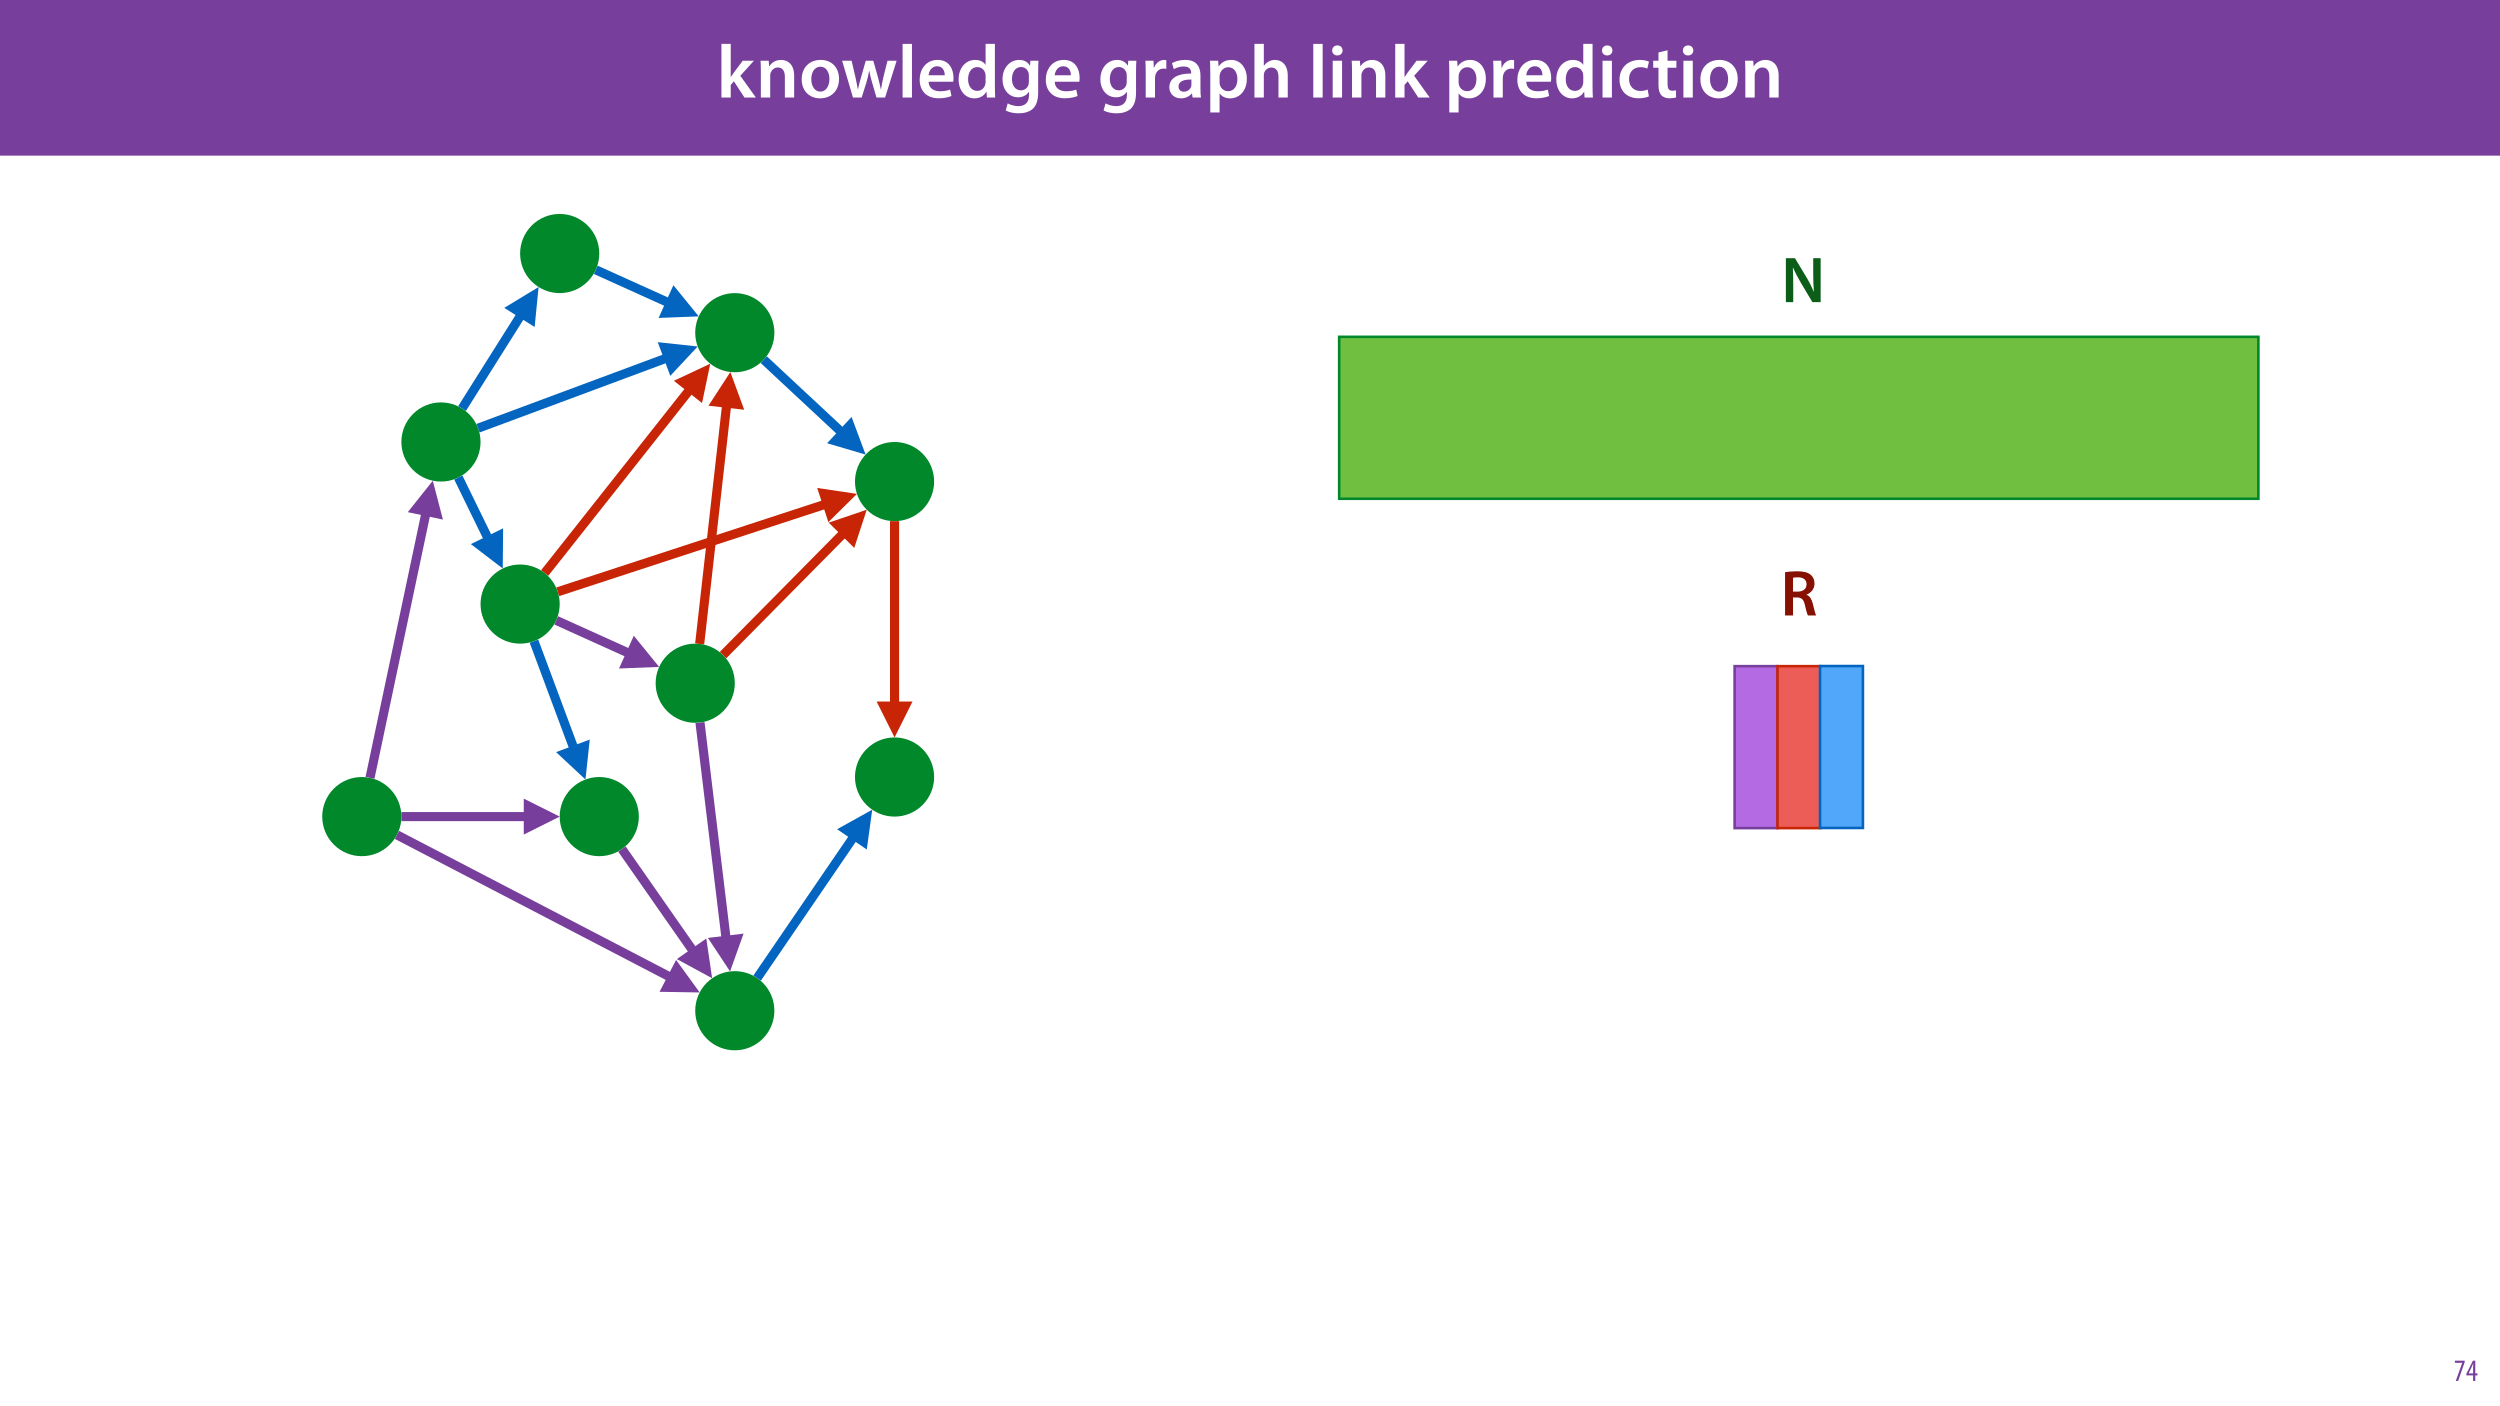 <?xml version="1.0" encoding="UTF-8"?>
<svg xmlns="http://www.w3.org/2000/svg" xmlns:xlink="http://www.w3.org/1999/xlink" width="1920pt" height="1080pt" viewBox="0 0 1920 1080" version="1.1">
<defs>
<g>
<symbol overflow="visible" id="glyph0-0">
<path style="stroke:none;" d="M 0 0 L 29 0 L 29 -40.594 L 0 -40.594 Z M 14.5 -22.906 L 4.641 -37.703 L 24.359 -37.703 Z M 16.234 -20.297 L 26.094 -35.094 L 26.094 -5.516 Z M 4.641 -2.906 L 14.5 -17.688 L 24.359 -2.906 Z M 2.906 -35.094 L 12.766 -20.297 L 2.906 -5.516 Z M 2.906 -35.094 "/>
</symbol>
<symbol overflow="visible" id="glyph0-1">
<path style="stroke:none;" d="M 10.969 -41.188 L 3.828 -41.188 L 3.828 0 L 10.969 0 L 10.969 -9.625 L 13.391 -12.469 L 21.516 0 L 30.281 0 L 18.328 -16.703 L 28.766 -28.25 L 20.188 -28.25 L 13.344 -19.141 C 12.594 -18.156 11.781 -16.938 11.078 -15.828 L 10.969 -15.828 Z M 10.969 -41.188 "/>
</symbol>
<symbol overflow="visible" id="glyph0-2">
<path style="stroke:none;" d="M 3.828 0 L 11.016 0 L 11.016 -16.594 C 11.016 -17.406 11.078 -18.266 11.312 -18.906 C 12.062 -21.047 14.031 -23.078 16.875 -23.078 C 20.766 -23.078 22.266 -20.016 22.266 -15.953 L 22.266 0 L 29.406 0 L 29.406 -16.766 C 29.406 -25.688 24.297 -28.891 19.375 -28.891 C 14.672 -28.891 11.594 -26.219 10.375 -24.016 L 10.203 -24.016 L 9.859 -28.25 L 3.594 -28.25 C 3.766 -25.812 3.828 -23.078 3.828 -19.844 Z M 3.828 0 "/>
</symbol>
<symbol overflow="visible" id="glyph0-3">
<path style="stroke:none;" d="M 16.641 -28.891 C 8.125 -28.891 2.031 -23.203 2.031 -13.922 C 2.031 -4.875 8.172 0.641 16.188 0.641 C 23.375 0.641 30.688 -4 30.688 -14.391 C 30.688 -22.969 25.062 -28.891 16.641 -28.891 Z M 16.469 -23.656 C 21.344 -23.656 23.312 -18.625 23.312 -14.203 C 23.312 -8.531 20.469 -4.531 16.406 -4.531 C 12.062 -4.531 9.391 -8.641 9.391 -14.094 C 9.391 -18.797 11.422 -23.656 16.469 -23.656 Z M 16.469 -23.656 "/>
</symbol>
<symbol overflow="visible" id="glyph0-4">
<path style="stroke:none;" d="M 0.812 -28.25 L 9.156 0 L 15.828 0 L 19.438 -11.484 C 20.234 -14.266 21 -17.047 21.578 -20.531 L 21.688 -20.531 C 22.328 -17.109 22.969 -14.438 23.844 -11.484 L 27.203 0 L 33.812 0 L 42.688 -28.25 L 35.672 -28.25 L 32.531 -15.719 C 31.781 -12.406 31.141 -9.344 30.688 -6.266 L 30.562 -6.266 C 29.922 -9.344 29.172 -12.406 28.297 -15.719 L 24.766 -28.25 L 18.969 -28.25 L 15.312 -15.375 C 14.5 -12.469 13.578 -9.344 12.984 -6.266 L 12.875 -6.266 C 12.359 -9.344 11.719 -12.406 11.078 -15.422 L 8.125 -28.25 Z M 0.812 -28.25 "/>
</symbol>
<symbol overflow="visible" id="glyph0-5">
<path style="stroke:none;" d="M 3.828 0 L 11.016 0 L 11.016 -41.188 L 3.828 -41.188 Z M 3.828 0 "/>
</symbol>
<symbol overflow="visible" id="glyph0-6">
<path style="stroke:none;" d="M 27.781 -12.125 C 27.891 -12.766 28.016 -13.797 28.016 -15.141 C 28.016 -21.344 25 -28.891 15.828 -28.891 C 6.781 -28.891 2.031 -21.516 2.031 -13.688 C 2.031 -5.047 7.422 0.578 16.594 0.578 C 20.641 0.578 24.016 -0.172 26.453 -1.156 L 25.406 -6.094 C 23.266 -5.281 20.875 -4.812 17.578 -4.812 C 13.047 -4.812 9.047 -7.016 8.875 -12.125 Z M 8.875 -17.109 C 9.156 -20.016 11.016 -24.016 15.422 -24.016 C 20.188 -24.016 21.344 -19.719 21.281 -17.109 Z M 8.875 -17.109 "/>
</symbol>
<symbol overflow="visible" id="glyph0-7">
<path style="stroke:none;" d="M 22.734 -41.188 L 22.734 -25.172 L 22.625 -25.172 C 21.344 -27.266 18.562 -28.891 14.672 -28.891 C 7.891 -28.891 1.969 -23.266 2.031 -13.797 C 2.031 -5.109 7.359 0.641 14.094 0.641 C 18.219 0.641 21.641 -1.328 23.312 -4.469 L 23.438 -4.469 L 23.719 0 L 30.109 0 C 29.984 -1.906 29.875 -5.047 29.875 -7.953 L 29.875 -41.188 Z M 22.734 -12.234 C 22.734 -11.484 22.672 -10.781 22.5 -10.156 C 21.812 -7.078 19.25 -5.109 16.359 -5.109 C 11.828 -5.109 9.281 -8.875 9.281 -14.031 C 9.281 -19.312 11.828 -23.375 16.406 -23.375 C 19.656 -23.375 21.922 -21.109 22.562 -18.328 C 22.672 -17.75 22.734 -17.047 22.734 -16.469 Z M 22.734 -12.234 "/>
</symbol>
<symbol overflow="visible" id="glyph0-8">
<path style="stroke:none;" d="M 23.438 -28.25 L 23.141 -24.469 L 23.031 -24.469 C 21.688 -26.797 19.141 -28.891 14.844 -28.891 C 8.062 -28.891 2.031 -23.266 2.031 -13.984 C 2.031 -5.969 7.016 -0.172 14.031 -0.172 C 17.75 -0.172 20.641 -1.859 22.266 -4.344 L 22.391 -4.344 L 22.391 -1.906 C 22.391 4.172 18.906 6.609 14.266 6.609 C 10.844 6.609 7.828 5.516 6.031 4.469 L 4.469 9.859 C 6.906 11.375 10.734 12.125 14.328 12.125 C 18.219 12.125 22.266 11.312 25.234 8.703 C 28.188 6.031 29.406 1.797 29.406 -4.125 L 29.406 -20.125 C 29.406 -24.016 29.516 -26.328 29.641 -28.25 Z M 22.266 -12.359 C 22.266 -11.547 22.156 -10.562 21.984 -9.797 C 21.172 -7.25 18.844 -5.516 16.188 -5.516 C 11.719 -5.516 9.281 -9.391 9.281 -14.203 C 9.281 -19.953 12.234 -23.438 16.234 -23.438 C 19.25 -23.438 21.281 -21.453 22.047 -18.844 C 22.219 -18.266 22.266 -17.578 22.266 -16.938 Z M 22.266 -12.359 "/>
</symbol>
<symbol overflow="visible" id="glyph0-9">
<path style="stroke:none;" d=""/>
</symbol>
<symbol overflow="visible" id="glyph0-10">
<path style="stroke:none;" d="M 3.828 0 L 10.969 0 L 10.969 -14.609 C 10.969 -15.422 11.078 -16.188 11.188 -16.812 C 11.828 -20.016 14.156 -22.219 17.578 -22.219 C 18.438 -22.219 19.078 -22.094 19.656 -21.984 L 19.656 -28.703 C 19.078 -28.828 18.672 -28.891 17.984 -28.891 C 14.969 -28.891 11.656 -26.859 10.266 -22.859 L 10.031 -22.859 L 9.797 -28.25 L 3.594 -28.25 C 3.766 -25.688 3.828 -22.969 3.828 -19.141 Z M 3.828 0 "/>
</symbol>
<symbol overflow="visible" id="glyph0-11">
<path style="stroke:none;" d="M 26.156 0 C 25.875 -1.734 25.75 -4.234 25.75 -6.781 L 25.75 -17 C 25.75 -23.141 23.141 -28.891 14.094 -28.891 C 9.625 -28.891 5.969 -27.672 3.891 -26.391 L 5.281 -21.75 C 7.188 -22.969 10.094 -23.844 12.875 -23.844 C 17.859 -23.844 18.625 -20.766 18.625 -18.906 L 18.625 -18.438 C 8.172 -18.5 1.859 -14.906 1.859 -7.766 C 1.859 -3.484 5.047 0.641 10.734 0.641 C 14.391 0.641 17.344 -0.922 19.078 -3.125 L 19.25 -3.125 L 19.719 0 Z M 18.797 -9.922 C 18.797 -9.453 18.734 -8.875 18.562 -8.359 C 17.922 -6.328 15.828 -4.469 12.984 -4.469 C 10.734 -4.469 8.938 -5.734 8.938 -8.531 C 8.938 -12.812 13.75 -13.922 18.797 -13.797 Z M 18.797 -9.922 "/>
</symbol>
<symbol overflow="visible" id="glyph0-12">
<path style="stroke:none;" d="M 3.828 11.484 L 10.969 11.484 L 10.969 -3.125 L 11.078 -3.125 C 12.531 -0.875 15.484 0.641 19.031 0.641 C 25.469 0.641 31.906 -4.297 31.906 -14.5 C 31.906 -23.312 26.5 -28.891 20.016 -28.891 C 15.719 -28.891 12.406 -27.094 10.328 -23.891 L 10.203 -23.891 L 9.859 -28.25 L 3.594 -28.25 C 3.719 -25.578 3.828 -22.562 3.828 -18.844 Z M 10.969 -16.188 C 10.969 -16.766 11.078 -17.406 11.25 -17.984 C 11.953 -21.109 14.672 -23.266 17.625 -23.266 C 22.219 -23.266 24.656 -19.203 24.656 -14.203 C 24.656 -8.641 21.984 -4.875 17.453 -4.875 C 14.438 -4.875 11.891 -6.953 11.188 -9.859 C 11.016 -10.5 10.969 -11.141 10.969 -11.828 Z M 10.969 -16.188 "/>
</symbol>
<symbol overflow="visible" id="glyph0-13">
<path style="stroke:none;" d="M 3.828 0 L 11.016 0 L 11.016 -16.875 C 11.016 -17.688 11.078 -18.438 11.312 -19.031 C 12.062 -21.172 14.031 -23.031 16.812 -23.031 C 20.766 -23.031 22.266 -19.953 22.266 -15.828 L 22.266 0 L 29.406 0 L 29.406 -16.641 C 29.406 -25.688 24.359 -28.891 19.547 -28.891 C 17.75 -28.891 16.062 -28.422 14.672 -27.609 C 13.172 -26.797 12 -25.688 11.141 -24.359 L 11.016 -24.359 L 11.016 -41.188 L 3.828 -41.188 Z M 3.828 0 "/>
</symbol>
<symbol overflow="visible" id="glyph0-14">
<path style="stroke:none;" d="M 11.016 0 L 11.016 -28.25 L 3.828 -28.25 L 3.828 0 Z M 7.422 -40.016 C 5.047 -40.016 3.422 -38.344 3.422 -36.141 C 3.422 -33.984 4.984 -32.312 7.359 -32.312 C 9.859 -32.312 11.422 -33.984 11.422 -36.141 C 11.375 -38.344 9.859 -40.016 7.422 -40.016 Z M 7.422 -40.016 "/>
</symbol>
<symbol overflow="visible" id="glyph0-15">
<path style="stroke:none;" d="M 23.609 -6.141 C 22.219 -5.562 20.469 -5.047 17.984 -5.047 C 13.109 -5.047 9.344 -8.359 9.344 -14.156 C 9.281 -19.312 12.531 -23.312 17.984 -23.312 C 20.531 -23.312 22.219 -22.734 23.375 -22.219 L 24.656 -27.547 C 23.031 -28.297 20.359 -28.891 17.75 -28.891 C 7.828 -28.891 2.031 -22.266 2.031 -13.797 C 2.031 -5.047 7.766 0.578 16.594 0.578 C 20.125 0.578 23.078 -0.172 24.594 -0.875 Z M 23.609 -6.141 "/>
</symbol>
<symbol overflow="visible" id="glyph0-16">
<path style="stroke:none;" d="M 5.047 -34.625 L 5.047 -28.25 L 0.984 -28.25 L 0.984 -22.906 L 5.047 -22.906 L 5.047 -9.625 C 5.047 -5.922 5.734 -3.359 7.25 -1.734 C 8.578 -0.297 10.781 0.578 13.391 0.578 C 15.656 0.578 17.516 0.297 18.562 -0.109 L 18.438 -5.562 C 17.812 -5.391 16.875 -5.219 15.656 -5.219 C 12.938 -5.219 12 -7.016 12 -10.438 L 12 -22.906 L 18.797 -22.906 L 18.797 -28.25 L 12 -28.25 L 12 -36.312 Z M 5.047 -34.625 "/>
</symbol>
<symbol overflow="visible" id="glyph1-0">
<path style="stroke:none;" d="M 0 0 L 12 0 L 12 -16.797 L 0 -16.797 Z M 6 -9.484 L 1.922 -15.594 L 10.078 -15.594 Z M 6.719 -8.406 L 10.797 -14.516 L 10.797 -2.281 Z M 1.922 -1.203 L 6 -7.312 L 10.078 -1.203 Z M 1.203 -14.516 L 5.281 -8.406 L 1.203 -2.281 Z M 1.203 -14.516 "/>
</symbol>
<symbol overflow="visible" id="glyph1-1">
<path style="stroke:none;" d="M 0.891 -15.594 L 0.891 -13.969 L 6.5 -13.969 L 6.5 -13.922 L 1.562 0 L 3.359 0 L 8.406 -14.5 L 8.406 -15.594 Z M 0.891 -15.594 "/>
</symbol>
<symbol overflow="visible" id="glyph1-2">
<path style="stroke:none;" d="M 7.297 0 L 7.297 -4.297 L 9 -4.297 L 9 -5.812 L 7.297 -5.812 L 7.297 -15.594 L 5.5 -15.594 L 0.438 -5.547 L 0.438 -4.297 L 5.609 -4.297 L 5.609 0 Z M 2.188 -5.812 L 2.188 -5.859 L 4.344 -10.344 C 4.797 -11.297 5.141 -12.047 5.656 -13.297 L 5.766 -13.297 C 5.688 -12.266 5.609 -11.297 5.609 -10.219 L 5.609 -5.812 Z M 2.188 -5.812 "/>
</symbol>
<symbol overflow="visible" id="glyph2-0">
<path style="stroke:none;" d="M 0 0 L 25 0 L 25 -35 L 0 -35 Z M 12.5 -19.75 L 4 -32.5 L 21 -32.5 Z M 14 -17.5 L 22.5 -30.25 L 22.5 -4.75 Z M 4 -2.5 L 12.5 -15.25 L 21 -2.5 Z M 2.5 -30.25 L 11 -17.5 L 2.5 -4.75 Z M 2.5 -30.25 "/>
</symbol>
<symbol overflow="visible" id="glyph2-1">
<path style="stroke:none;" d="M 9.203 0 L 9.203 -12.047 C 9.203 -17.594 9.156 -22.047 8.906 -26.406 L 9.047 -26.453 C 10.703 -22.656 12.953 -18.5 15.094 -14.797 L 23.906 0 L 30.25 0 L 30.25 -33.703 L 24.547 -33.703 L 24.547 -21.953 C 24.547 -16.797 24.703 -12.453 25.094 -7.953 L 25 -7.953 C 23.453 -11.594 21.5 -15.5 19.25 -19.25 L 10.547 -33.703 L 3.547 -33.703 L 3.547 0 Z M 9.203 0 "/>
</symbol>
<symbol overflow="visible" id="glyph2-2">
<path style="stroke:none;" d="M 3.547 0 L 9.656 0 L 9.656 -13.844 L 12.75 -13.844 C 16.25 -13.75 17.844 -12.344 18.797 -7.953 C 19.75 -3.75 20.547 -1 21.047 0 L 27.406 0 C 26.703 -1.297 25.797 -5.203 24.75 -9.406 C 23.906 -12.656 22.453 -15 20.047 -15.906 L 20.047 -16.047 C 23.203 -17.203 26.156 -20.156 26.156 -24.5 C 26.156 -27.344 25.094 -29.703 23.25 -31.25 C 21 -33.156 17.703 -33.953 12.844 -33.953 C 9.297 -33.953 5.844 -33.656 3.547 -33.25 Z M 9.656 -29 C 10.25 -29.156 11.5 -29.297 13.453 -29.297 C 17.453 -29.297 20.047 -27.594 20.047 -23.906 C 20.047 -20.547 17.453 -18.344 13.297 -18.344 L 9.656 -18.344 Z M 9.656 -29 "/>
</symbol>
</g>
</defs>
<g id="surface1">
<rect x="0" y="0" width="1920" height="1080" style="fill:rgb(100%,100%,100%);fill-opacity:1;stroke:none;"/>
<path style=" stroke:none;fill-rule:nonzero;fill:rgb(46.666%,24.706%,60.785%);fill-opacity:1;" d="M -1.641 119.531 L 1921.641 119.531 L 1921.641 0 L -1.641 0 Z M -1.641 119.531 "/>
<g style="fill:rgb(100%,100%,100%);fill-opacity:1;">
  <use xlink:href="#glyph0-1" x="550.23" y="74.9"/>
</g>
<g style="fill:rgb(100%,100%,100%);fill-opacity:1;">
  <use xlink:href="#glyph0-2" x="580.506" y="74.9"/>
  <use xlink:href="#glyph0-3" x="613.682" y="74.9"/>
</g>
<g style="fill:rgb(100%,100%,100%);fill-opacity:1;">
  <use xlink:href="#glyph0-4" x="645.93" y="74.9"/>
  <use xlink:href="#glyph0-5" x="689.372" y="74.9"/>
  <use xlink:href="#glyph0-6" x="704.278" y="74.9"/>
  <use xlink:href="#glyph0-7" x="734.206" y="74.9"/>
  <use xlink:href="#glyph0-8" x="767.904" y="74.9"/>
  <use xlink:href="#glyph0-6" x="801.138" y="74.9"/>
  <use xlink:href="#glyph0-9" x="831.066" y="74.9"/>
  <use xlink:href="#glyph0-8" x="843.072" y="74.9"/>
</g>
<g style="fill:rgb(100%,100%,100%);fill-opacity:1;">
  <use xlink:href="#glyph0-10" x="876.074" y="74.9"/>
</g>
<g style="fill:rgb(100%,100%,100%);fill-opacity:1;">
  <use xlink:href="#glyph0-11" x="896.2" y="74.9"/>
  <use xlink:href="#glyph0-12" x="925.664" y="74.9"/>
  <use xlink:href="#glyph0-13" x="959.594" y="74.9"/>
  <use xlink:href="#glyph0-9" x="992.77" y="74.9"/>
  <use xlink:href="#glyph0-5" x="1004.776" y="74.9"/>
  <use xlink:href="#glyph0-14" x="1019.682" y="74.9"/>
  <use xlink:href="#glyph0-2" x="1034.53" y="74.9"/>
  <use xlink:href="#glyph0-1" x="1067.706" y="74.9"/>
  <use xlink:href="#glyph0-9" x="1097.228" y="74.9"/>
  <use xlink:href="#glyph0-12" x="1109.234" y="74.9"/>
  <use xlink:href="#glyph0-10" x="1143.164" y="74.9"/>
</g>
<g style="fill:rgb(100%,100%,100%);fill-opacity:1;">
  <use xlink:href="#glyph0-6" x="1163.29" y="74.9"/>
  <use xlink:href="#glyph0-7" x="1193.218" y="74.9"/>
  <use xlink:href="#glyph0-14" x="1226.916" y="74.9"/>
  <use xlink:href="#glyph0-15" x="1241.764" y="74.9"/>
</g>
<g style="fill:rgb(100%,100%,100%);fill-opacity:1;">
  <use xlink:href="#glyph0-16" x="1268.676" y="74.9"/>
  <use xlink:href="#glyph0-14" x="1289.034" y="74.9"/>
  <use xlink:href="#glyph0-3" x="1303.882" y="74.9"/>
  <use xlink:href="#glyph0-2" x="1336.594" y="74.9"/>
</g>
<g style="fill:rgb(46.666%,24.706%,60.785%);fill-opacity:1;">
  <use xlink:href="#glyph1-1" x="1884.479" y="1060.577"/>
  <use xlink:href="#glyph1-2" x="1893.719" y="1060.577"/>
</g>
<path style=" stroke:none;fill-rule:nonzero;fill:rgb(0%,53.334%,16.862%);fill-opacity:1;" d="M 451.34 173.219 C 463.211 185.086 463.211 204.332 451.34 216.203 C 439.469 228.074 420.227 228.074 408.355 216.203 C 396.484 204.332 396.484 185.086 408.355 173.219 C 420.227 161.348 439.469 161.348 451.34 173.219 Z M 451.34 173.219 "/>
<path style=" stroke:none;fill-rule:nonzero;fill:rgb(0%,53.334%,16.862%);fill-opacity:1;" d="M 299.363 605.656 C 311.234 617.527 311.234 636.773 299.363 648.645 C 287.492 660.512 268.246 660.512 256.375 648.645 C 244.508 636.773 244.508 617.527 256.375 605.656 C 268.246 593.785 287.492 593.785 299.363 605.656 Z M 299.363 605.656 "/>
<path style=" stroke:none;fill-rule:nonzero;fill:rgb(0%,53.334%,16.862%);fill-opacity:1;" d="M 360.152 317.953 C 372.023 329.824 372.023 349.07 360.152 360.938 C 348.285 372.809 329.039 372.809 317.168 360.938 C 305.297 349.07 305.297 329.824 317.168 317.953 C 329.039 306.082 348.285 306.082 360.152 317.953 Z M 360.152 317.953 "/>
<path style=" stroke:none;fill-rule:nonzero;fill:rgb(0%,53.334%,16.862%);fill-opacity:1;" d="M 585.824 234.008 C 597.691 245.879 597.691 265.125 585.824 276.992 C 573.953 288.863 554.707 288.863 542.836 276.992 C 530.965 265.125 530.965 245.879 542.836 234.008 C 554.707 222.137 573.953 222.137 585.824 234.008 Z M 585.824 234.008 "/>
<path style=" stroke:none;fill-rule:nonzero;fill:rgb(0%,53.334%,16.862%);fill-opacity:1;" d="M 708.516 348.348 C 720.387 360.219 720.387 379.465 708.516 391.336 C 696.645 403.203 677.402 403.203 665.531 391.336 C 653.66 379.465 653.66 360.219 665.531 348.348 C 677.402 336.477 696.645 336.477 708.516 348.348 Z M 708.516 348.348 "/>
<path style=" stroke:none;fill-rule:nonzero;fill:rgb(0%,53.334%,16.862%);fill-opacity:1;" d="M 708.516 575.262 C 720.387 587.133 720.387 606.379 708.516 618.246 C 696.645 630.117 677.402 630.117 665.531 618.246 C 653.66 606.379 653.66 587.133 665.531 575.262 C 677.402 563.391 696.645 563.391 708.516 575.262 Z M 708.516 575.262 "/>
<path style=" stroke:none;fill-rule:nonzero;fill:rgb(0%,53.334%,16.862%);fill-opacity:1;" d="M 555.426 503.227 C 567.297 515.098 567.297 534.344 555.426 546.215 C 543.555 558.082 524.312 558.082 512.441 546.215 C 500.57 534.344 500.57 515.098 512.441 503.227 C 524.312 491.355 543.555 491.355 555.426 503.227 Z M 555.426 503.227 "/>
<path style=" stroke:none;fill-rule:nonzero;fill:rgb(0%,53.334%,16.862%);fill-opacity:1;" d="M 585.824 754.746 C 597.691 766.617 597.691 785.863 585.824 797.734 C 573.953 809.605 554.707 809.605 542.836 797.734 C 530.965 785.863 530.965 766.617 542.836 754.746 C 554.707 742.879 573.953 742.879 585.824 754.746 Z M 585.824 754.746 "/>
<path style=" stroke:none;fill-rule:nonzero;fill:rgb(0%,53.334%,16.862%);fill-opacity:1;" d="M 481.734 605.656 C 493.605 617.527 493.605 636.773 481.734 648.645 C 469.867 660.512 450.621 660.512 438.75 648.645 C 426.879 636.773 426.879 617.527 438.75 605.656 C 450.621 593.785 469.867 593.785 481.734 605.656 Z M 481.734 605.656 "/>
<path style="fill:none;stroke-width:7;stroke-linecap:butt;stroke-linejoin:miter;stroke:rgb(78.432%,14.51%,2.353%);stroke-opacity:1;stroke-miterlimit:4;" d="M -0.001 111.643 L 90.952 19.631 L 93.413 17.139 " transform="matrix(1,0,0,1,555.302,391.459)"/>
<path style=" stroke:none;fill-rule:nonzero;fill:rgb(78.432%,14.51%,2.353%);fill-opacity:1;" d="M 656.066 420.789 L 665.656 391.461 L 636.438 401.387 Z M 656.066 420.789 "/>
<path style="fill:none;stroke-width:7;stroke-linecap:butt;stroke-linejoin:miter;stroke:rgb(1.176%,39.607%,75.294%);stroke-opacity:1;stroke-miterlimit:4;" d="M 23.533 48.187 L 21.997 45.042 L 0.001 -0 " transform="matrix(1,0,0,1,352.003,366.766)"/>
<path style=" stroke:none;fill-rule:nonzero;fill:rgb(1.176%,39.607%,75.294%);fill-opacity:1;" d="M 361.598 417.863 L 386.109 436.609 L 386.398 405.754 Z M 361.598 417.863 "/>
<path style="fill:none;stroke-width:7;stroke-linecap:butt;stroke-linejoin:miter;stroke:rgb(78.432%,14.51%,2.353%);stroke-opacity:1;stroke-miterlimit:4;" d="M 0.001 160.744 L 110.032 21.646 L 112.208 18.9 " transform="matrix(1,0,0,1,418.311,279.342)"/>
<path style=" stroke:none;fill-rule:nonzero;fill:rgb(78.432%,14.51%,2.353%);fill-opacity:1;" d="M 539.168 309.551 L 545.469 279.344 L 517.523 292.426 Z M 539.168 309.551 "/>
<path style="fill:none;stroke-width:7;stroke-linecap:butt;stroke-linejoin:miter;stroke:rgb(1.176%,39.607%,75.294%);stroke-opacity:1;stroke-miterlimit:4;" d="M 0 62.747 L 142.805 9.626 L 146.09 8.403 " transform="matrix(1,0,0,1,367.156,266.101)"/>
<path style=" stroke:none;fill-rule:nonzero;fill:rgb(1.176%,39.607%,75.294%);fill-opacity:1;" d="M 514.777 288.656 L 535.836 266.102 L 505.156 262.789 Z M 514.777 288.656 "/>
<path style="fill:none;stroke-width:7;stroke-linecap:butt;stroke-linejoin:miter;stroke:rgb(46.666%,24.706%,60.785%);stroke-opacity:1;stroke-miterlimit:4;" d="M -0.002 228.218 L 42.514 27.007 L 43.24 23.581 " transform="matrix(1,0,0,1,284.154,369.188)"/>
<path style=" stroke:none;fill-rule:nonzero;fill:rgb(46.666%,24.706%,60.785%);fill-opacity:1;" d="M 340.172 399.043 L 332.375 369.188 L 313.168 393.34 Z M 340.172 399.043 "/>
<path style="fill:none;stroke-width:7;stroke-linecap:butt;stroke-linejoin:miter;stroke:rgb(46.666%,24.706%,60.785%);stroke-opacity:1;stroke-miterlimit:4;" d="M -0 0.001 L 53.918 24.372 L 57.113 25.817 " transform="matrix(1,0,0,1,427.157,476.452)"/>
<path style=" stroke:none;fill-rule:nonzero;fill:rgb(46.666%,24.706%,60.785%);fill-opacity:1;" d="M 475.395 513.402 L 506.23 512.195 L 486.762 488.254 Z M 475.395 513.402 "/>
<path style="fill:none;stroke-width:7;stroke-linecap:butt;stroke-linejoin:miter;stroke:rgb(1.176%,39.607%,75.294%);stroke-opacity:1;stroke-miterlimit:4;" d="M 31.155 83.654 L 29.937 80.373 L -0.001 -0.002 " transform="matrix(1,0,0,1,410.063,492.42)"/>
<path style=" stroke:none;fill-rule:nonzero;fill:rgb(1.176%,39.607%,75.294%);fill-opacity:1;" d="M 427.066 577.609 L 449.633 598.66 L 452.93 567.977 Z M 427.066 577.609 "/>
<path style="fill:none;stroke-width:7;stroke-linecap:butt;stroke-linejoin:miter;stroke:rgb(46.666%,24.706%,60.785%);stroke-opacity:1;stroke-miterlimit:4;" d="M 211.141 109.892 L 208.036 108.274 L 0.001 0.001 " transform="matrix(1,0,0,1,304.839,641.187)"/>
<path style=" stroke:none;fill-rule:nonzero;fill:rgb(46.666%,24.706%,60.785%);fill-opacity:1;" d="M 506.508 761.703 L 537.359 762.203 L 519.246 737.223 Z M 506.508 761.703 "/>
<path style="fill:none;stroke-width:7;stroke-linecap:butt;stroke-linejoin:miter;stroke:rgb(1.176%,39.607%,75.294%);stroke-opacity:1;stroke-miterlimit:4;" d="M 45.93 20.392 L 44.063 23.353 L 0 93.29 " transform="matrix(1,0,0,1,354.867,220.433)"/>
<path style=" stroke:none;fill-rule:nonzero;fill:rgb(1.176%,39.607%,75.294%);fill-opacity:1;" d="M 410.605 251.141 L 413.641 220.434 L 387.254 236.43 Z M 410.605 251.141 "/>
<path style="fill:none;stroke-width:7;stroke-linecap:butt;stroke-linejoin:miter;stroke:rgb(78.432%,14.51%,2.353%);stroke-opacity:1;stroke-miterlimit:4;" d="M -0 0.001 C -0 46.173 -0 92.349 -0 138.521 L -0 142.021 " transform="matrix(1,0,0,1,687.024,400.237)"/>
<path style=" stroke:none;fill-rule:nonzero;fill:rgb(78.432%,14.51%,2.353%);fill-opacity:1;" d="M 673.223 538.758 L 687.023 566.359 L 700.824 538.758 Z M 673.223 538.758 "/>
<path style="fill:none;stroke-width:7;stroke-linecap:butt;stroke-linejoin:miter;stroke:rgb(1.176%,39.607%,75.294%);stroke-opacity:1;stroke-miterlimit:4;" d="M 57.112 25.817 L 53.924 24.376 L -0.002 0.001 " transform="matrix(1,0,0,1,457.552,207.233)"/>
<path style=" stroke:none;fill-rule:nonzero;fill:rgb(1.176%,39.607%,75.294%);fill-opacity:1;" d="M 505.789 244.184 L 536.625 242.977 L 517.16 219.035 Z M 505.789 244.184 "/>
<path style="fill:none;stroke-width:7;stroke-linecap:butt;stroke-linejoin:miter;stroke:rgb(46.666%,24.706%,60.785%);stroke-opacity:1;stroke-miterlimit:4;" d="M 0.001 0.001 L 19.79 163.763 L 20.212 167.239 " transform="matrix(1,0,0,1,537.581,554.897)"/>
<path style=" stroke:none;fill-rule:nonzero;fill:rgb(46.666%,24.706%,60.785%);fill-opacity:1;" d="M 543.672 720.32 L 560.684 746.062 L 571.07 717.008 Z M 543.672 720.32 "/>
<path style="fill:none;stroke-width:7;stroke-linecap:butt;stroke-linejoin:miter;stroke:rgb(1.176%,39.607%,75.294%);stroke-opacity:1;stroke-miterlimit:4;" d="M -0.001 129.293 L 72.803 22.789 L 74.78 19.894 " transform="matrix(1,0,0,1,581.486,621.852)"/>
<path style=" stroke:none;fill-rule:nonzero;fill:rgb(1.176%,39.607%,75.294%);fill-opacity:1;" d="M 665.684 652.426 L 669.867 621.852 L 642.898 636.848 Z M 665.684 652.426 "/>
<path style=" stroke:none;fill-rule:nonzero;fill:rgb(0%,53.334%,16.862%);fill-opacity:1;" d="M 420.945 442.438 C 432.816 454.305 432.816 473.551 420.945 485.422 C 409.074 497.293 389.828 497.293 377.961 485.422 C 366.09 473.551 366.09 454.305 377.961 442.438 C 389.828 430.566 409.074 430.566 420.945 442.438 Z M 420.945 442.438 "/>
<path style="fill:none;stroke-width:7;stroke-linecap:butt;stroke-linejoin:miter;stroke:rgb(46.666%,24.706%,60.785%);stroke-opacity:1;stroke-miterlimit:4;" d="M 0 -0.001 C 31.329 -0.001 62.657 -0.001 93.981 -0.001 L 97.481 -0.001 " transform="matrix(1,0,0,1,308.265,627.15)"/>
<path style=" stroke:none;fill-rule:nonzero;fill:rgb(46.666%,24.706%,60.785%);fill-opacity:1;" d="M 402.246 640.949 L 429.848 627.148 L 402.246 613.352 Z M 402.246 640.949 "/>
<path style="fill:none;stroke-width:7;stroke-linecap:butt;stroke-linejoin:miter;stroke:rgb(1.176%,39.607%,75.294%);stroke-opacity:1;stroke-miterlimit:4;" d="M 0 -0.001 L 58.027 54.077 L 60.59 56.464 " transform="matrix(1,0,0,1,586.566,276.224)"/>
<path style=" stroke:none;fill-rule:nonzero;fill:rgb(1.176%,39.607%,75.294%);fill-opacity:1;" d="M 635.188 340.398 L 664.785 349.117 L 654.004 320.207 Z M 635.188 340.398 "/>
<path style="fill:none;stroke-width:7;stroke-linecap:butt;stroke-linejoin:miter;stroke:rgb(78.432%,14.51%,2.353%);stroke-opacity:1;stroke-miterlimit:4;" d="M 20.871 23.947 L 20.48 27.427 L -0 208.81 " transform="matrix(1,0,0,1,537.344,285.706)"/>
<path style=" stroke:none;fill-rule:nonzero;fill:rgb(78.432%,14.51%,2.353%);fill-opacity:1;" d="M 571.535 314.68 L 560.918 285.707 L 544.109 311.582 Z M 571.535 314.68 "/>
<path style="fill:none;stroke-width:7;stroke-linecap:butt;stroke-linejoin:miter;stroke:rgb(78.432%,14.51%,2.353%);stroke-opacity:1;stroke-miterlimit:4;" d="M 0.001 75.181 L 203.544 8.584 L 206.876 7.494 " transform="matrix(1,0,0,1,428.347,379.295)"/>
<path style=" stroke:none;fill-rule:nonzero;fill:rgb(78.432%,14.51%,2.353%);fill-opacity:1;" d="M 636.188 400.992 L 658.129 379.297 L 627.605 374.762 Z M 636.188 400.992 "/>
<path style="fill:none;stroke-width:7;stroke-linecap:butt;stroke-linejoin:miter;stroke:rgb(46.666%,24.706%,60.785%);stroke-opacity:1;stroke-miterlimit:4;" d="M 55.487 79.478 L 53.483 76.607 L -0.001 0.001 " transform="matrix(1,0,0,1,477.646,652.077)"/>
<path style=" stroke:none;fill-rule:nonzero;fill:rgb(46.666%,24.706%,60.785%);fill-opacity:1;" d="M 519.812 736.582 L 546.926 751.312 L 542.441 720.785 Z M 519.812 736.582 "/>
<path style=" stroke:none;fill-rule:nonzero;fill:rgb(43.921%,74.902%,25.49%);fill-opacity:1;" d="M 1028.488 383.059 L 1734.438 383.059 L 1734.438 258.699 L 1028.488 258.699 Z M 1028.488 383.059 "/>
<path style="fill:none;stroke-width:2;stroke-linecap:butt;stroke-linejoin:miter;stroke:rgb(0%,53.334%,16.862%);stroke-opacity:1;stroke-miterlimit:4;" d="M 0.001 0.001 L 124.36 0.001 L 124.36 705.951 L 0.001 705.951 Z M 0.001 0.001 " transform="matrix(0,-1,1,0,1028.487,383.059)"/>
<g style="fill:rgb(4.314%,36.47%,9.412%);fill-opacity:1;">
  <use xlink:href="#glyph2-1" x="1368.004" y="232.019"/>
</g>
<path style=" stroke:none;fill-rule:nonzero;fill:rgb(70.197%,41.568%,88.628%);fill-opacity:1;" d="M 1332.195 635.965 L 1365.141 635.965 L 1365.141 511.605 L 1332.195 511.605 Z M 1332.195 635.965 "/>
<path style="fill:none;stroke-width:2;stroke-linecap:butt;stroke-linejoin:miter;stroke:rgb(46.666%,24.706%,60.785%);stroke-opacity:1;stroke-miterlimit:4;" d="M -0.001 -0.001 L 124.358 -0.001 L 124.358 32.945 L -0.001 32.945 Z M -0.001 -0.001 " transform="matrix(0,-1,1,0,1332.196,635.964)"/>
<g style="fill:rgb(52.55%,6.274%,0.392%);fill-opacity:1;">
  <use xlink:href="#glyph2-2" x="1367.385" y="472.697"/>
</g>
<path style=" stroke:none;fill-rule:nonzero;fill:rgb(92.549%,36.47%,34.117%);fill-opacity:1;" d="M 1365.141 635.965 L 1398.082 635.965 L 1398.082 511.605 L 1365.141 511.605 Z M 1365.141 635.965 "/>
<path style="fill:none;stroke-width:2;stroke-linecap:butt;stroke-linejoin:miter;stroke:rgb(78.432%,14.51%,2.353%);stroke-opacity:1;stroke-miterlimit:4;" d="M -0.001 0.002 L 124.358 0.002 L 124.358 32.943 L -0.001 32.943 Z M -0.001 0.002 " transform="matrix(0,-1,1,0,1365.139,635.964)"/>
<path style=" stroke:none;fill-rule:nonzero;fill:rgb(31.764%,65.491%,97.647%);fill-opacity:1;" d="M 1397.785 635.879 L 1430.727 635.879 L 1430.727 511.516 L 1397.785 511.516 Z M 1397.785 635.879 "/>
<path style="fill:none;stroke-width:2;stroke-linecap:butt;stroke-linejoin:miter;stroke:rgb(1.176%,39.607%,75.294%);stroke-opacity:1;stroke-miterlimit:4;" d="M -0.002 0.001 L 124.362 0.001 L 124.362 32.943 L -0.002 32.943 Z M -0.002 0.001 " transform="matrix(0,-1,1,0,1397.784,635.877)"/>
</g>
</svg>
